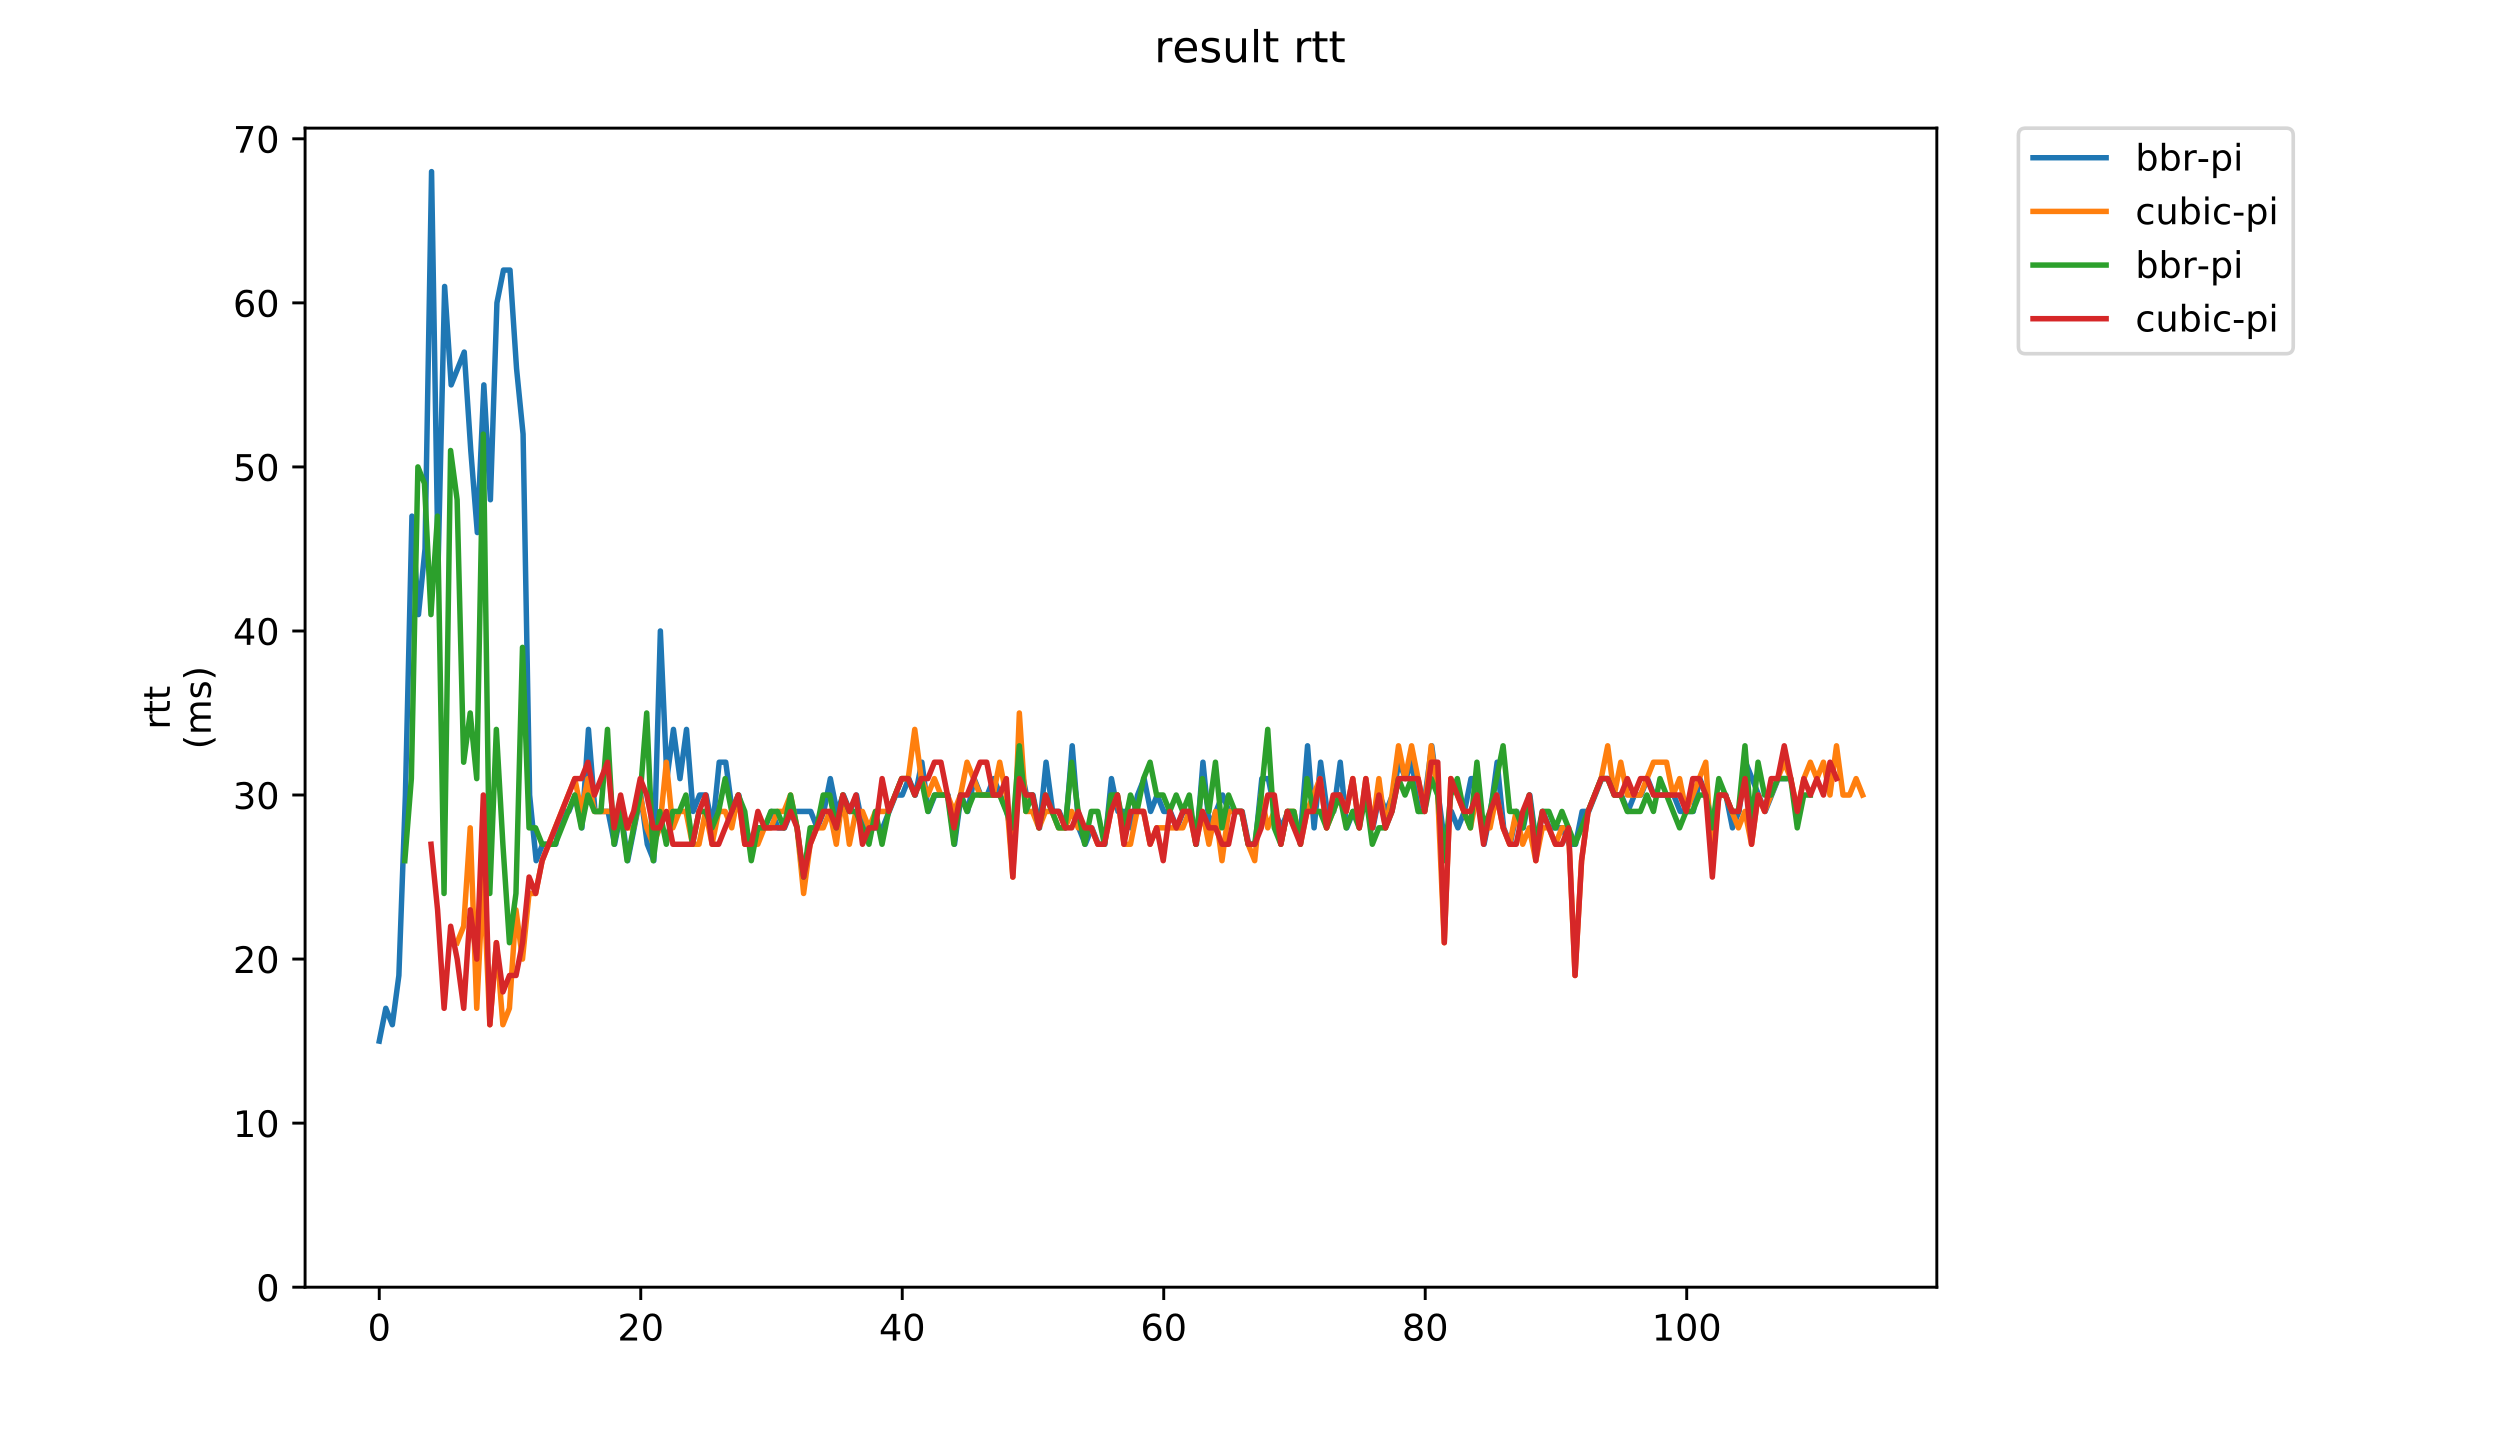 <?xml version="1.0" encoding="utf-8" standalone="no"?>
<!DOCTYPE svg PUBLIC "-//W3C//DTD SVG 1.1//EN"
  "http://www.w3.org/Graphics/SVG/1.1/DTD/svg11.dtd">
<!-- Created with matplotlib (https://matplotlib.org/) -->
<svg height="396pt" version="1.1" viewBox="0 0 684 396" width="684pt" xmlns="http://www.w3.org/2000/svg" xmlns:xlink="http://www.w3.org/1999/xlink">
 <defs>
  <style type="text/css">
*{stroke-linecap:butt;stroke-linejoin:round;}
  </style>
 </defs>
 <g id="figure_1">
  <g id="patch_1">
   <path d="M 0 396 
L 684 396 
L 684 0 
L 0 0 
z
" style="fill:#ffffff;"/>
  </g>
  <g id="axes_1">
   <g id="patch_2">
    <path d="M 83.472 352.174 
L 529.913 352.174 
L 529.913 35.062 
L 83.472 35.062 
z
" style="fill:#ffffff;"/>
   </g>
   <g id="matplotlib.axis_1">
    <g id="xtick_1">
     <g id="line2d_1">
      <defs>
       <path d="M 0 0 
L 0 3.5 
" id="mda1c6001be" style="stroke:#000000;stroke-width:0.8;"/>
      </defs>
      <g>
       <use style="stroke:#000000;stroke-width:0.8;" x="103.765" xlink:href="#mda1c6001be" y="352.174"/>
      </g>
     </g>
     <g id="text_1">
      <!-- 0 -->
      <defs>
       <path d="M 31.781 66.406 
Q 24.172 66.406 20.328 58.906 
Q 16.5 51.422 16.5 36.375 
Q 16.5 21.391 20.328 13.891 
Q 24.172 6.391 31.781 6.391 
Q 39.453 6.391 43.281 13.891 
Q 47.125 21.391 47.125 36.375 
Q 47.125 51.422 43.281 58.906 
Q 39.453 66.406 31.781 66.406 
z
M 31.781 74.219 
Q 44.047 74.219 50.516 64.516 
Q 56.984 54.828 56.984 36.375 
Q 56.984 17.969 50.516 8.266 
Q 44.047 -1.422 31.781 -1.422 
Q 19.531 -1.422 13.062 8.266 
Q 6.594 17.969 6.594 36.375 
Q 6.594 54.828 13.062 64.516 
Q 19.531 74.219 31.781 74.219 
z
" id="DejaVuSans-48"/>
      </defs>
      <g transform="translate(100.584 366.773)scale(0.1 -0.1)">
       <use xlink:href="#DejaVuSans-48"/>
      </g>
     </g>
    </g>
    <g id="xtick_2">
     <g id="line2d_2">
      <g>
       <use style="stroke:#000000;stroke-width:0.8;" x="175.309" xlink:href="#mda1c6001be" y="352.174"/>
      </g>
     </g>
     <g id="text_2">
      <!-- 20 -->
      <defs>
       <path d="M 19.188 8.297 
L 53.609 8.297 
L 53.609 0 
L 7.328 0 
L 7.328 8.297 
Q 12.938 14.109 22.625 23.891 
Q 32.328 33.688 34.812 36.531 
Q 39.547 41.844 41.422 45.531 
Q 43.312 49.219 43.312 52.781 
Q 43.312 58.594 39.234 62.25 
Q 35.156 65.922 28.609 65.922 
Q 23.969 65.922 18.812 64.312 
Q 13.672 62.703 7.812 59.422 
L 7.812 69.391 
Q 13.766 71.781 18.938 73 
Q 24.125 74.219 28.422 74.219 
Q 39.75 74.219 46.484 68.547 
Q 53.219 62.891 53.219 53.422 
Q 53.219 48.922 51.531 44.891 
Q 49.859 40.875 45.406 35.406 
Q 44.188 33.984 37.641 27.219 
Q 31.109 20.453 19.188 8.297 
z
" id="DejaVuSans-50"/>
      </defs>
      <g transform="translate(168.947 366.773)scale(0.1 -0.1)">
       <use xlink:href="#DejaVuSans-50"/>
       <use x="63.623" xlink:href="#DejaVuSans-48"/>
      </g>
     </g>
    </g>
    <g id="xtick_3">
     <g id="line2d_3">
      <g>
       <use style="stroke:#000000;stroke-width:0.8;" x="246.853" xlink:href="#mda1c6001be" y="352.174"/>
      </g>
     </g>
     <g id="text_3">
      <!-- 40 -->
      <defs>
       <path d="M 37.797 64.312 
L 12.891 25.391 
L 37.797 25.391 
z
M 35.203 72.906 
L 47.609 72.906 
L 47.609 25.391 
L 58.016 25.391 
L 58.016 17.188 
L 47.609 17.188 
L 47.609 0 
L 37.797 0 
L 37.797 17.188 
L 4.891 17.188 
L 4.891 26.703 
z
" id="DejaVuSans-52"/>
      </defs>
      <g transform="translate(240.491 366.773)scale(0.1 -0.1)">
       <use xlink:href="#DejaVuSans-52"/>
       <use x="63.623" xlink:href="#DejaVuSans-48"/>
      </g>
     </g>
    </g>
    <g id="xtick_4">
     <g id="line2d_4">
      <g>
       <use style="stroke:#000000;stroke-width:0.8;" x="318.397" xlink:href="#mda1c6001be" y="352.174"/>
      </g>
     </g>
     <g id="text_4">
      <!-- 60 -->
      <defs>
       <path d="M 33.016 40.375 
Q 26.375 40.375 22.484 35.828 
Q 18.609 31.297 18.609 23.391 
Q 18.609 15.531 22.484 10.953 
Q 26.375 6.391 33.016 6.391 
Q 39.656 6.391 43.531 10.953 
Q 47.406 15.531 47.406 23.391 
Q 47.406 31.297 43.531 35.828 
Q 39.656 40.375 33.016 40.375 
z
M 52.594 71.297 
L 52.594 62.312 
Q 48.875 64.062 45.094 64.984 
Q 41.312 65.922 37.594 65.922 
Q 27.828 65.922 22.672 59.328 
Q 17.531 52.734 16.797 39.406 
Q 19.672 43.656 24.016 45.922 
Q 28.375 48.188 33.594 48.188 
Q 44.578 48.188 50.953 41.516 
Q 57.328 34.859 57.328 23.391 
Q 57.328 12.156 50.688 5.359 
Q 44.047 -1.422 33.016 -1.422 
Q 20.359 -1.422 13.672 8.266 
Q 6.984 17.969 6.984 36.375 
Q 6.984 53.656 15.188 63.938 
Q 23.391 74.219 37.203 74.219 
Q 40.922 74.219 44.703 73.484 
Q 48.484 72.75 52.594 71.297 
z
" id="DejaVuSans-54"/>
      </defs>
      <g transform="translate(312.035 366.773)scale(0.1 -0.1)">
       <use xlink:href="#DejaVuSans-54"/>
       <use x="63.623" xlink:href="#DejaVuSans-48"/>
      </g>
     </g>
    </g>
    <g id="xtick_5">
     <g id="line2d_5">
      <g>
       <use style="stroke:#000000;stroke-width:0.8;" x="389.941" xlink:href="#mda1c6001be" y="352.174"/>
      </g>
     </g>
     <g id="text_5">
      <!-- 80 -->
      <defs>
       <path d="M 31.781 34.625 
Q 24.75 34.625 20.719 30.859 
Q 16.703 27.094 16.703 20.516 
Q 16.703 13.922 20.719 10.156 
Q 24.75 6.391 31.781 6.391 
Q 38.812 6.391 42.859 10.172 
Q 46.922 13.969 46.922 20.516 
Q 46.922 27.094 42.891 30.859 
Q 38.875 34.625 31.781 34.625 
z
M 21.922 38.812 
Q 15.578 40.375 12.031 44.719 
Q 8.5 49.078 8.5 55.328 
Q 8.5 64.062 14.719 69.141 
Q 20.953 74.219 31.781 74.219 
Q 42.672 74.219 48.875 69.141 
Q 55.078 64.062 55.078 55.328 
Q 55.078 49.078 51.531 44.719 
Q 48 40.375 41.703 38.812 
Q 48.828 37.156 52.797 32.312 
Q 56.781 27.484 56.781 20.516 
Q 56.781 9.906 50.312 4.234 
Q 43.844 -1.422 31.781 -1.422 
Q 19.734 -1.422 13.25 4.234 
Q 6.781 9.906 6.781 20.516 
Q 6.781 27.484 10.781 32.312 
Q 14.797 37.156 21.922 38.812 
z
M 18.312 54.391 
Q 18.312 48.734 21.844 45.562 
Q 25.391 42.391 31.781 42.391 
Q 38.141 42.391 41.719 45.562 
Q 45.312 48.734 45.312 54.391 
Q 45.312 60.062 41.719 63.234 
Q 38.141 66.406 31.781 66.406 
Q 25.391 66.406 21.844 63.234 
Q 18.312 60.062 18.312 54.391 
z
" id="DejaVuSans-56"/>
      </defs>
      <g transform="translate(383.579 366.773)scale(0.1 -0.1)">
       <use xlink:href="#DejaVuSans-56"/>
       <use x="63.623" xlink:href="#DejaVuSans-48"/>
      </g>
     </g>
    </g>
    <g id="xtick_6">
     <g id="line2d_6">
      <g>
       <use style="stroke:#000000;stroke-width:0.8;" x="461.485" xlink:href="#mda1c6001be" y="352.174"/>
      </g>
     </g>
     <g id="text_6">
      <!-- 100 -->
      <defs>
       <path d="M 12.406 8.297 
L 28.516 8.297 
L 28.516 63.922 
L 10.984 60.406 
L 10.984 69.391 
L 28.422 72.906 
L 38.281 72.906 
L 38.281 8.297 
L 54.391 8.297 
L 54.391 0 
L 12.406 0 
z
" id="DejaVuSans-49"/>
      </defs>
      <g transform="translate(451.942 366.773)scale(0.1 -0.1)">
       <use xlink:href="#DejaVuSans-49"/>
       <use x="63.623" xlink:href="#DejaVuSans-48"/>
       <use x="127.246" xlink:href="#DejaVuSans-48"/>
      </g>
     </g>
    </g>
   </g>
   <g id="matplotlib.axis_2">
    <g id="ytick_1">
     <g id="line2d_7">
      <defs>
       <path d="M 0 0 
L -3.5 0 
" id="m289aac55a0" style="stroke:#000000;stroke-width:0.8;"/>
      </defs>
      <g>
       <use style="stroke:#000000;stroke-width:0.8;" x="83.472" xlink:href="#m289aac55a0" y="352.174"/>
      </g>
     </g>
     <g id="text_7">
      <!-- 0 -->
      <g transform="translate(70.11 355.973)scale(0.1 -0.1)">
       <use xlink:href="#DejaVuSans-48"/>
      </g>
     </g>
    </g>
    <g id="ytick_2">
     <g id="line2d_8">
      <g>
       <use style="stroke:#000000;stroke-width:0.8;" x="83.472" xlink:href="#m289aac55a0" y="307.289"/>
      </g>
     </g>
     <g id="text_8">
      <!-- 10 -->
      <g transform="translate(63.747 311.089)scale(0.1 -0.1)">
       <use xlink:href="#DejaVuSans-49"/>
       <use x="63.623" xlink:href="#DejaVuSans-48"/>
      </g>
     </g>
    </g>
    <g id="ytick_3">
     <g id="line2d_9">
      <g>
       <use style="stroke:#000000;stroke-width:0.8;" x="83.472" xlink:href="#m289aac55a0" y="262.404"/>
      </g>
     </g>
     <g id="text_9">
      <!-- 20 -->
      <g transform="translate(63.747 266.204)scale(0.1 -0.1)">
       <use xlink:href="#DejaVuSans-50"/>
       <use x="63.623" xlink:href="#DejaVuSans-48"/>
      </g>
     </g>
    </g>
    <g id="ytick_4">
     <g id="line2d_10">
      <g>
       <use style="stroke:#000000;stroke-width:0.8;" x="83.472" xlink:href="#m289aac55a0" y="217.52"/>
      </g>
     </g>
     <g id="text_10">
      <!-- 30 -->
      <defs>
       <path d="M 40.578 39.312 
Q 47.656 37.797 51.625 33 
Q 55.609 28.219 55.609 21.188 
Q 55.609 10.406 48.188 4.484 
Q 40.766 -1.422 27.094 -1.422 
Q 22.516 -1.422 17.656 -0.516 
Q 12.797 0.391 7.625 2.203 
L 7.625 11.719 
Q 11.719 9.328 16.594 8.109 
Q 21.484 6.891 26.812 6.891 
Q 36.078 6.891 40.938 10.547 
Q 45.797 14.203 45.797 21.188 
Q 45.797 27.641 41.281 31.266 
Q 36.766 34.906 28.719 34.906 
L 20.219 34.906 
L 20.219 43.016 
L 29.109 43.016 
Q 36.375 43.016 40.234 45.922 
Q 44.094 48.828 44.094 54.297 
Q 44.094 59.906 40.109 62.906 
Q 36.141 65.922 28.719 65.922 
Q 24.656 65.922 20.016 65.031 
Q 15.375 64.156 9.812 62.312 
L 9.812 71.094 
Q 15.438 72.656 20.344 73.438 
Q 25.25 74.219 29.594 74.219 
Q 40.828 74.219 47.359 69.109 
Q 53.906 64.016 53.906 55.328 
Q 53.906 49.266 50.438 45.094 
Q 46.969 40.922 40.578 39.312 
z
" id="DejaVuSans-51"/>
      </defs>
      <g transform="translate(63.747 221.319)scale(0.1 -0.1)">
       <use xlink:href="#DejaVuSans-51"/>
       <use x="63.623" xlink:href="#DejaVuSans-48"/>
      </g>
     </g>
    </g>
    <g id="ytick_5">
     <g id="line2d_11">
      <g>
       <use style="stroke:#000000;stroke-width:0.8;" x="83.472" xlink:href="#m289aac55a0" y="172.635"/>
      </g>
     </g>
     <g id="text_11">
      <!-- 40 -->
      <g transform="translate(63.747 176.434)scale(0.1 -0.1)">
       <use xlink:href="#DejaVuSans-52"/>
       <use x="63.623" xlink:href="#DejaVuSans-48"/>
      </g>
     </g>
    </g>
    <g id="ytick_6">
     <g id="line2d_12">
      <g>
       <use style="stroke:#000000;stroke-width:0.8;" x="83.472" xlink:href="#m289aac55a0" y="127.75"/>
      </g>
     </g>
     <g id="text_12">
      <!-- 50 -->
      <defs>
       <path d="M 10.797 72.906 
L 49.516 72.906 
L 49.516 64.594 
L 19.828 64.594 
L 19.828 46.734 
Q 21.969 47.469 24.109 47.828 
Q 26.266 48.188 28.422 48.188 
Q 40.625 48.188 47.75 41.5 
Q 54.891 34.812 54.891 23.391 
Q 54.891 11.625 47.562 5.094 
Q 40.234 -1.422 26.906 -1.422 
Q 22.312 -1.422 17.547 -0.641 
Q 12.797 0.141 7.719 1.703 
L 7.719 11.625 
Q 12.109 9.234 16.797 8.062 
Q 21.484 6.891 26.703 6.891 
Q 35.156 6.891 40.078 11.328 
Q 45.016 15.766 45.016 23.391 
Q 45.016 31 40.078 35.438 
Q 35.156 39.891 26.703 39.891 
Q 22.75 39.891 18.812 39.016 
Q 14.891 38.141 10.797 36.281 
z
" id="DejaVuSans-53"/>
      </defs>
      <g transform="translate(63.747 131.549)scale(0.1 -0.1)">
       <use xlink:href="#DejaVuSans-53"/>
       <use x="63.623" xlink:href="#DejaVuSans-48"/>
      </g>
     </g>
    </g>
    <g id="ytick_7">
     <g id="line2d_13">
      <g>
       <use style="stroke:#000000;stroke-width:0.8;" x="83.472" xlink:href="#m289aac55a0" y="82.865"/>
      </g>
     </g>
     <g id="text_13">
      <!-- 60 -->
      <g transform="translate(63.747 86.664)scale(0.1 -0.1)">
       <use xlink:href="#DejaVuSans-54"/>
       <use x="63.623" xlink:href="#DejaVuSans-48"/>
      </g>
     </g>
    </g>
    <g id="ytick_8">
     <g id="line2d_14">
      <g>
       <use style="stroke:#000000;stroke-width:0.8;" x="83.472" xlink:href="#m289aac55a0" y="37.98"/>
      </g>
     </g>
     <g id="text_14">
      <!-- 70 -->
      <defs>
       <path d="M 8.203 72.906 
L 55.078 72.906 
L 55.078 68.703 
L 28.609 0 
L 18.312 0 
L 43.219 64.594 
L 8.203 64.594 
z
" id="DejaVuSans-55"/>
      </defs>
      <g transform="translate(63.747 41.779)scale(0.1 -0.1)">
       <use xlink:href="#DejaVuSans-55"/>
       <use x="63.623" xlink:href="#DejaVuSans-48"/>
      </g>
     </g>
    </g>
    <g id="text_15">
     <!-- rtt -->
     <defs>
      <path d="M 41.109 46.297 
Q 39.594 47.172 37.812 47.578 
Q 36.031 48 33.891 48 
Q 26.266 48 22.188 43.047 
Q 18.109 38.094 18.109 28.812 
L 18.109 0 
L 9.078 0 
L 9.078 54.688 
L 18.109 54.688 
L 18.109 46.188 
Q 20.953 51.172 25.484 53.578 
Q 30.031 56 36.531 56 
Q 37.453 56 38.578 55.875 
Q 39.703 55.766 41.062 55.516 
z
" id="DejaVuSans-114"/>
      <path d="M 18.312 70.219 
L 18.312 54.688 
L 36.812 54.688 
L 36.812 47.703 
L 18.312 47.703 
L 18.312 18.016 
Q 18.312 11.328 20.141 9.422 
Q 21.969 7.516 27.594 7.516 
L 36.812 7.516 
L 36.812 0 
L 27.594 0 
Q 17.188 0 13.234 3.875 
Q 9.281 7.766 9.281 18.016 
L 9.281 47.703 
L 2.688 47.703 
L 2.688 54.688 
L 9.281 54.688 
L 9.281 70.219 
z
" id="DejaVuSans-116"/>
     </defs>
     <g transform="translate(46.47 199.594)rotate(-90)scale(0.1 -0.1)">
      <use xlink:href="#DejaVuSans-114"/>
      <use x="41.113" xlink:href="#DejaVuSans-116"/>
      <use x="80.322" xlink:href="#DejaVuSans-116"/>
     </g>
     <!-- (ms) -->
     <defs>
      <path d="M 31 75.875 
Q 24.469 64.656 21.281 53.656 
Q 18.109 42.672 18.109 31.391 
Q 18.109 20.125 21.312 9.062 
Q 24.516 -2 31 -13.188 
L 23.188 -13.188 
Q 15.875 -1.703 12.234 9.375 
Q 8.594 20.453 8.594 31.391 
Q 8.594 42.281 12.203 53.312 
Q 15.828 64.359 23.188 75.875 
z
" id="DejaVuSans-40"/>
      <path d="M 52 44.188 
Q 55.375 50.25 60.062 53.125 
Q 64.75 56 71.094 56 
Q 79.641 56 84.281 50.016 
Q 88.922 44.047 88.922 33.016 
L 88.922 0 
L 79.891 0 
L 79.891 32.719 
Q 79.891 40.578 77.094 44.375 
Q 74.312 48.188 68.609 48.188 
Q 61.625 48.188 57.562 43.547 
Q 53.516 38.922 53.516 30.906 
L 53.516 0 
L 44.484 0 
L 44.484 32.719 
Q 44.484 40.625 41.703 44.406 
Q 38.922 48.188 33.109 48.188 
Q 26.219 48.188 22.156 43.531 
Q 18.109 38.875 18.109 30.906 
L 18.109 0 
L 9.078 0 
L 9.078 54.688 
L 18.109 54.688 
L 18.109 46.188 
Q 21.188 51.219 25.484 53.609 
Q 29.781 56 35.688 56 
Q 41.656 56 45.828 52.969 
Q 50 49.953 52 44.188 
z
" id="DejaVuSans-109"/>
      <path d="M 44.281 53.078 
L 44.281 44.578 
Q 40.484 46.531 36.375 47.5 
Q 32.281 48.484 27.875 48.484 
Q 21.188 48.484 17.844 46.438 
Q 14.5 44.391 14.5 40.281 
Q 14.5 37.156 16.891 35.375 
Q 19.281 33.594 26.516 31.984 
L 29.594 31.297 
Q 39.156 29.25 43.188 25.516 
Q 47.219 21.781 47.219 15.094 
Q 47.219 7.469 41.188 3.016 
Q 35.156 -1.422 24.609 -1.422 
Q 20.219 -1.422 15.453 -0.562 
Q 10.688 0.297 5.422 2 
L 5.422 11.281 
Q 10.406 8.688 15.234 7.391 
Q 20.062 6.109 24.812 6.109 
Q 31.156 6.109 34.562 8.281 
Q 37.984 10.453 37.984 14.406 
Q 37.984 18.062 35.516 20.016 
Q 33.062 21.969 24.703 23.781 
L 21.578 24.516 
Q 13.234 26.266 9.516 29.906 
Q 5.812 33.547 5.812 39.891 
Q 5.812 47.609 11.281 51.797 
Q 16.75 56 26.812 56 
Q 31.781 56 36.172 55.266 
Q 40.578 54.547 44.281 53.078 
z
" id="DejaVuSans-115"/>
      <path d="M 8.016 75.875 
L 15.828 75.875 
Q 23.141 64.359 26.781 53.312 
Q 30.422 42.281 30.422 31.391 
Q 30.422 20.453 26.781 9.375 
Q 23.141 -1.703 15.828 -13.188 
L 8.016 -13.188 
Q 14.5 -2 17.703 9.062 
Q 20.906 20.125 20.906 31.391 
Q 20.906 42.672 17.703 53.656 
Q 14.5 64.656 8.016 75.875 
z
" id="DejaVuSans-41"/>
     </defs>
     <g transform="translate(57.668 204.995)rotate(-90)scale(0.1 -0.1)">
      <use xlink:href="#DejaVuSans-40"/>
      <use x="39.014" xlink:href="#DejaVuSans-109"/>
      <use x="136.426" xlink:href="#DejaVuSans-115"/>
      <use x="188.525" xlink:href="#DejaVuSans-41"/>
     </g>
    </g>
   </g>
   <g id="line2d_15">
    <path clip-path="url(#pd35555604b)" d="M 103.765 284.847 
L 105.554 275.87 
L 107.342 280.358 
L 109.131 266.893 
L 110.92 217.52 
L 112.708 141.215 
L 114.497 168.146 
L 116.285 150.192 
L 118.074 46.957 
L 119.863 154.681 
L 121.651 78.376 
L 123.44 105.307 
L 127.017 96.33 
L 128.806 123.261 
L 130.594 145.704 
L 132.383 105.307 
L 134.171 136.727 
L 135.96 82.865 
L 137.749 73.888 
L 139.537 73.888 
L 141.326 100.819 
L 143.114 118.773 
L 144.903 217.52 
L 146.692 235.473 
L 148.48 230.985 
L 152.057 230.985 
L 153.846 222.008 
L 155.635 222.008 
L 157.423 217.52 
L 159.212 226.497 
L 161 199.566 
L 162.789 222.008 
L 166.366 222.008 
L 168.155 230.985 
L 169.943 222.008 
L 171.732 235.473 
L 175.309 217.52 
L 177.098 230.985 
L 178.886 235.473 
L 180.675 172.635 
L 182.464 213.031 
L 184.252 199.566 
L 186.041 213.031 
L 187.829 199.566 
L 189.618 222.008 
L 191.407 217.52 
L 193.195 217.52 
L 194.984 226.497 
L 196.772 208.543 
L 198.561 208.543 
L 200.35 222.008 
L 202.138 217.52 
L 203.927 226.497 
L 205.715 230.985 
L 207.504 226.497 
L 209.293 226.497 
L 211.081 222.008 
L 212.87 226.497 
L 214.658 226.497 
L 216.447 222.008 
L 221.813 222.008 
L 223.601 226.497 
L 225.39 222.008 
L 227.179 213.031 
L 228.967 222.008 
L 230.756 217.52 
L 232.544 222.008 
L 234.333 217.52 
L 236.122 226.497 
L 241.487 226.497 
L 245.065 217.52 
L 246.853 217.52 
L 248.642 213.031 
L 250.43 217.52 
L 252.219 208.543 
L 254.008 222.008 
L 255.796 217.52 
L 259.373 217.52 
L 261.162 230.985 
L 262.951 217.52 
L 264.739 222.008 
L 266.528 213.031 
L 268.316 217.52 
L 270.105 217.52 
L 271.894 213.031 
L 275.471 222.008 
L 277.259 230.985 
L 279.048 208.543 
L 280.837 217.52 
L 282.625 217.52 
L 284.414 226.497 
L 286.202 208.543 
L 287.991 222.008 
L 289.78 222.008 
L 291.568 226.497 
L 293.357 204.054 
L 295.145 226.497 
L 296.934 230.985 
L 298.723 226.497 
L 300.511 230.985 
L 302.3 230.985 
L 304.088 213.031 
L 305.877 222.008 
L 307.666 222.008 
L 309.454 226.497 
L 311.243 217.52 
L 313.031 213.031 
L 314.82 222.008 
L 316.609 217.52 
L 318.397 222.008 
L 320.186 222.008 
L 321.974 226.497 
L 323.763 222.008 
L 325.552 222.008 
L 327.34 230.985 
L 329.129 208.543 
L 330.917 226.497 
L 334.495 217.52 
L 336.283 222.008 
L 339.86 222.008 
L 341.649 230.985 
L 343.438 230.985 
L 345.226 213.031 
L 347.015 213.031 
L 348.803 222.008 
L 350.592 226.497 
L 352.381 222.008 
L 354.169 226.497 
L 355.958 226.497 
L 357.746 204.054 
L 359.535 226.497 
L 361.324 208.543 
L 363.112 222.008 
L 364.901 222.008 
L 366.69 208.543 
L 368.478 226.497 
L 370.267 222.008 
L 372.055 222.008 
L 373.844 217.52 
L 375.633 226.497 
L 377.421 217.52 
L 379.21 222.008 
L 380.998 217.52 
L 382.787 208.543 
L 384.576 213.031 
L 386.364 208.543 
L 388.153 222.008 
L 389.941 217.52 
L 391.73 204.054 
L 395.307 230.985 
L 397.096 222.008 
L 398.884 226.497 
L 400.673 222.008 
L 402.462 213.031 
L 404.25 213.031 
L 406.039 230.985 
L 407.827 222.008 
L 409.616 208.543 
L 411.405 226.497 
L 413.193 230.985 
L 414.982 222.008 
L 416.77 226.497 
L 418.559 217.52 
L 420.348 230.985 
L 422.136 222.008 
L 423.925 226.497 
L 427.502 226.497 
L 429.291 230.985 
L 431.079 230.985 
L 432.868 222.008 
L 434.656 222.008 
L 438.234 213.031 
L 440.022 213.031 
L 441.811 217.52 
L 443.599 217.52 
L 445.388 222.008 
L 447.177 217.52 
L 448.965 217.52 
L 450.754 213.031 
L 452.542 217.52 
L 457.908 217.52 
L 459.697 222.008 
L 463.274 222.008 
L 465.063 213.031 
L 466.851 217.52 
L 468.64 226.497 
L 470.428 217.52 
L 472.217 217.52 
L 474.006 226.497 
L 475.794 222.008 
L 477.583 208.543 
L 482.949 222.008 
L 486.526 213.031 
L 488.314 213.031 
L 488.314 213.031 
" style="fill:none;stroke:#1f77b4;stroke-linecap:square;stroke-width:1.5;"/>
   </g>
   <g id="line2d_16">
    <path clip-path="url(#pd35555604b)" d="M 125.071 257.916 
L 126.86 253.427 
L 128.648 226.497 
L 130.437 275.87 
L 132.225 239.962 
L 134.014 280.358 
L 135.803 257.916 
L 137.591 280.358 
L 139.38 275.87 
L 141.168 248.939 
L 142.957 262.404 
L 144.746 244.45 
L 146.534 244.45 
L 148.323 235.473 
L 157.266 213.031 
L 159.054 222.008 
L 160.843 213.031 
L 162.632 222.008 
L 169.786 222.008 
L 171.575 226.497 
L 173.363 226.497 
L 175.152 217.52 
L 176.94 226.497 
L 178.729 230.985 
L 180.518 226.497 
L 182.306 208.543 
L 184.095 226.497 
L 185.883 222.008 
L 187.672 222.008 
L 189.461 230.985 
L 191.249 230.985 
L 193.038 222.008 
L 194.826 230.985 
L 196.615 222.008 
L 198.404 222.008 
L 200.192 226.497 
L 201.981 217.52 
L 203.769 230.985 
L 207.347 230.985 
L 209.135 226.497 
L 210.924 226.497 
L 212.712 222.008 
L 214.501 222.008 
L 216.29 217.52 
L 218.078 226.497 
L 219.867 244.45 
L 221.655 230.985 
L 223.444 226.497 
L 225.233 226.497 
L 227.021 222.008 
L 228.81 230.985 
L 230.598 217.52 
L 232.387 230.985 
L 234.176 222.008 
L 235.964 222.008 
L 237.753 226.497 
L 239.541 222.008 
L 243.119 222.008 
L 246.696 213.031 
L 248.484 213.031 
L 250.273 199.566 
L 252.062 213.031 
L 253.85 217.52 
L 255.639 213.031 
L 257.427 217.52 
L 259.216 217.52 
L 261.005 222.008 
L 262.793 217.52 
L 264.582 208.543 
L 268.159 217.52 
L 271.736 217.52 
L 273.525 208.543 
L 275.313 217.52 
L 277.102 239.962 
L 278.891 195.077 
L 280.679 222.008 
L 282.468 222.008 
L 284.256 226.497 
L 286.045 222.008 
L 287.834 222.008 
L 289.622 226.497 
L 291.411 226.497 
L 293.199 222.008 
L 294.988 226.497 
L 298.565 226.497 
L 300.354 230.985 
L 302.142 230.985 
L 303.931 222.008 
L 305.72 217.52 
L 307.508 230.985 
L 309.297 230.985 
L 311.085 222.008 
L 312.874 222.008 
L 314.663 230.985 
L 316.451 226.497 
L 323.606 226.497 
L 325.394 222.008 
L 327.183 230.985 
L 328.971 222.008 
L 330.76 230.985 
L 332.549 222.008 
L 334.337 235.473 
L 336.126 222.008 
L 339.703 222.008 
L 341.492 230.985 
L 343.28 235.473 
L 345.069 217.52 
L 346.857 226.497 
L 348.646 222.008 
L 350.435 230.985 
L 352.223 222.008 
L 354.012 222.008 
L 355.8 230.985 
L 357.589 222.008 
L 361.166 213.031 
L 362.955 226.497 
L 366.532 217.52 
L 368.321 222.008 
L 370.109 213.031 
L 371.898 226.497 
L 373.687 213.031 
L 375.475 226.497 
L 377.264 213.031 
L 379.052 226.497 
L 380.841 217.52 
L 382.63 204.054 
L 384.418 213.031 
L 386.207 204.054 
L 389.784 222.008 
L 391.573 204.054 
L 393.361 217.52 
L 395.15 257.916 
L 396.938 213.031 
L 402.304 226.497 
L 404.093 217.52 
L 405.881 226.497 
L 407.67 226.497 
L 409.459 217.52 
L 411.247 226.497 
L 413.036 230.985 
L 414.824 222.008 
L 416.613 230.985 
L 418.402 226.497 
L 420.19 235.473 
L 421.979 226.497 
L 423.767 226.497 
L 425.556 230.985 
L 427.345 226.497 
L 429.133 226.497 
L 430.922 266.893 
L 432.71 235.473 
L 434.499 222.008 
L 438.076 213.031 
L 439.865 204.054 
L 441.653 217.52 
L 443.442 208.543 
L 445.231 217.52 
L 448.808 217.52 
L 452.385 208.543 
L 455.962 208.543 
L 457.751 217.52 
L 459.539 213.031 
L 461.328 222.008 
L 466.694 208.543 
L 468.482 235.473 
L 470.271 217.52 
L 472.06 217.52 
L 475.637 226.497 
L 477.425 222.008 
L 479.214 230.985 
L 481.003 217.52 
L 482.791 222.008 
L 488.157 208.543 
L 489.946 213.031 
L 491.734 222.008 
L 493.523 213.031 
L 495.311 208.543 
L 497.1 213.031 
L 498.889 208.543 
L 500.677 217.52 
L 502.466 204.054 
L 504.254 217.52 
L 506.043 217.52 
L 507.832 213.031 
L 509.62 217.52 
L 509.62 217.52 
" style="fill:none;stroke:#ff7f0e;stroke-linecap:square;stroke-width:1.5;"/>
   </g>
   <g id="line2d_17">
    <path clip-path="url(#pd35555604b)" d="M 110.759 235.473 
L 112.547 213.031 
L 114.336 127.75 
L 116.124 132.238 
L 117.913 168.146 
L 119.702 141.215 
L 121.49 244.45 
L 123.279 123.261 
L 125.067 136.727 
L 126.856 208.543 
L 128.645 195.077 
L 130.433 213.031 
L 132.222 118.773 
L 134.01 244.45 
L 135.799 199.566 
L 137.588 230.985 
L 139.376 257.916 
L 141.165 244.45 
L 142.953 177.123 
L 144.742 226.497 
L 146.531 226.497 
L 148.319 230.985 
L 151.896 230.985 
L 157.262 217.52 
L 159.051 226.497 
L 160.839 217.52 
L 162.628 222.008 
L 164.417 222.008 
L 166.205 199.566 
L 167.994 230.985 
L 169.782 222.008 
L 171.571 235.473 
L 175.148 217.52 
L 176.937 195.077 
L 178.725 235.473 
L 180.514 222.008 
L 182.303 230.985 
L 184.091 222.008 
L 185.88 222.008 
L 187.668 217.52 
L 189.457 230.985 
L 191.246 222.008 
L 193.034 222.008 
L 194.823 226.497 
L 196.611 222.008 
L 198.4 213.031 
L 200.189 222.008 
L 201.977 217.52 
L 203.766 222.008 
L 205.554 235.473 
L 207.343 226.497 
L 209.132 226.497 
L 210.92 222.008 
L 212.709 222.008 
L 214.497 226.497 
L 216.286 217.52 
L 218.075 226.497 
L 219.863 239.962 
L 221.652 226.497 
L 223.44 226.497 
L 225.229 217.52 
L 227.018 217.52 
L 228.806 226.497 
L 230.595 217.52 
L 232.383 222.008 
L 234.172 222.008 
L 237.749 230.985 
L 239.538 222.008 
L 241.326 230.985 
L 243.115 222.008 
L 246.692 213.031 
L 248.481 213.031 
L 250.269 217.52 
L 252.058 213.031 
L 253.847 222.008 
L 255.635 217.52 
L 259.212 217.52 
L 261.001 230.985 
L 262.79 217.52 
L 264.578 222.008 
L 266.367 217.52 
L 273.521 217.52 
L 277.098 226.497 
L 278.887 204.054 
L 280.676 222.008 
L 282.464 217.52 
L 284.253 226.497 
L 286.041 217.52 
L 289.619 226.497 
L 291.407 226.497 
L 293.196 208.543 
L 294.984 222.008 
L 296.773 230.985 
L 298.562 222.008 
L 300.35 222.008 
L 302.139 230.985 
L 303.927 217.52 
L 305.716 217.52 
L 307.505 226.497 
L 309.293 217.52 
L 311.082 222.008 
L 312.87 213.031 
L 314.659 208.543 
L 316.448 217.52 
L 318.236 217.52 
L 320.025 222.008 
L 321.813 217.52 
L 323.602 222.008 
L 325.391 217.52 
L 327.179 230.985 
L 328.968 213.031 
L 330.756 222.008 
L 332.545 208.543 
L 334.334 226.497 
L 336.122 217.52 
L 337.911 222.008 
L 339.7 222.008 
L 341.488 230.985 
L 343.277 230.985 
L 345.065 217.52 
L 346.854 199.566 
L 348.643 226.497 
L 350.431 230.985 
L 352.22 222.008 
L 354.008 222.008 
L 355.797 230.985 
L 357.586 213.031 
L 359.374 222.008 
L 361.163 222.008 
L 362.951 226.497 
L 366.529 217.52 
L 368.317 226.497 
L 370.106 222.008 
L 371.894 226.497 
L 373.683 217.52 
L 375.472 230.985 
L 377.26 226.497 
L 379.049 226.497 
L 380.837 222.008 
L 382.626 213.031 
L 384.415 217.52 
L 386.203 213.031 
L 387.992 222.008 
L 389.78 222.008 
L 391.569 213.031 
L 393.358 217.52 
L 395.146 235.473 
L 396.935 217.52 
L 398.723 213.031 
L 400.512 222.008 
L 402.301 226.497 
L 404.089 208.543 
L 405.878 226.497 
L 407.666 222.008 
L 411.244 204.054 
L 413.032 222.008 
L 414.821 222.008 
L 416.609 226.497 
L 418.398 217.52 
L 420.187 230.985 
L 421.975 222.008 
L 423.764 222.008 
L 425.552 226.497 
L 427.341 222.008 
L 430.918 230.985 
L 438.073 213.031 
L 439.861 213.031 
L 441.65 217.52 
L 443.438 217.52 
L 445.227 222.008 
L 448.804 222.008 
L 450.593 217.52 
L 452.381 222.008 
L 454.17 213.031 
L 459.536 226.497 
L 461.324 222.008 
L 463.113 222.008 
L 464.902 217.52 
L 466.69 217.52 
L 468.479 226.497 
L 470.267 213.031 
L 473.845 222.008 
L 475.633 222.008 
L 477.422 204.054 
L 479.21 226.497 
L 480.999 208.543 
L 482.788 217.52 
L 484.576 217.52 
L 486.365 213.031 
L 489.942 213.031 
L 491.731 226.497 
L 493.519 217.52 
L 495.308 217.52 
L 495.308 217.52 
" style="fill:none;stroke:#2ca02c;stroke-linecap:square;stroke-width:1.5;"/>
   </g>
   <g id="line2d_18">
    <path clip-path="url(#pd35555604b)" d="M 117.931 230.985 
L 119.719 248.939 
L 121.508 275.87 
L 123.297 253.427 
L 125.085 262.404 
L 126.874 275.87 
L 128.662 248.939 
L 130.451 262.404 
L 132.24 217.52 
L 134.028 280.358 
L 135.817 257.916 
L 137.605 271.381 
L 139.394 266.893 
L 141.183 266.893 
L 142.971 257.916 
L 144.76 239.962 
L 146.548 244.45 
L 148.337 235.473 
L 157.28 213.031 
L 159.069 213.031 
L 160.857 208.543 
L 162.646 217.52 
L 166.223 208.543 
L 168.012 226.497 
L 169.8 217.52 
L 171.589 226.497 
L 173.377 222.008 
L 175.166 213.031 
L 176.955 217.52 
L 178.743 226.497 
L 180.532 226.497 
L 182.32 222.008 
L 184.109 230.985 
L 189.475 230.985 
L 191.263 222.008 
L 193.052 217.52 
L 194.841 230.985 
L 196.629 230.985 
L 201.995 217.52 
L 203.784 230.985 
L 205.572 230.985 
L 207.361 222.008 
L 209.149 226.497 
L 214.515 226.497 
L 216.304 222.008 
L 218.092 226.497 
L 219.881 239.962 
L 221.67 230.985 
L 225.247 222.008 
L 227.036 222.008 
L 228.824 226.497 
L 230.613 217.52 
L 232.401 222.008 
L 234.19 217.52 
L 235.979 230.985 
L 237.767 226.497 
L 239.556 226.497 
L 241.344 213.031 
L 243.133 222.008 
L 246.71 213.031 
L 248.499 213.031 
L 250.287 217.52 
L 252.076 213.031 
L 253.865 213.031 
L 255.653 208.543 
L 257.442 208.543 
L 261.019 226.497 
L 262.808 217.52 
L 264.596 217.52 
L 268.173 208.543 
L 269.962 208.543 
L 271.751 217.52 
L 273.539 217.52 
L 275.328 213.031 
L 277.116 239.962 
L 278.905 213.031 
L 280.694 217.52 
L 282.482 217.52 
L 284.271 226.497 
L 286.059 217.52 
L 287.848 222.008 
L 289.637 222.008 
L 291.425 226.497 
L 293.214 226.497 
L 295.002 222.008 
L 296.791 226.497 
L 298.58 226.497 
L 300.368 230.985 
L 302.157 230.985 
L 303.945 222.008 
L 305.734 217.52 
L 307.523 230.985 
L 309.311 222.008 
L 312.888 222.008 
L 314.677 230.985 
L 316.466 226.497 
L 318.254 235.473 
L 320.043 222.008 
L 321.831 226.497 
L 323.62 222.008 
L 325.409 222.008 
L 327.197 230.985 
L 328.986 222.008 
L 330.774 226.497 
L 332.563 226.497 
L 334.352 230.985 
L 336.14 230.985 
L 337.929 222.008 
L 339.717 222.008 
L 341.506 230.985 
L 343.295 230.985 
L 345.083 226.497 
L 346.872 217.52 
L 348.66 217.52 
L 350.449 230.985 
L 352.238 222.008 
L 355.815 230.985 
L 357.603 222.008 
L 359.392 222.008 
L 361.181 213.031 
L 362.969 226.497 
L 364.758 217.52 
L 366.546 217.52 
L 368.335 222.008 
L 370.124 213.031 
L 371.912 226.497 
L 373.701 213.031 
L 375.489 226.497 
L 377.278 217.52 
L 379.067 226.497 
L 380.855 222.008 
L 382.644 213.031 
L 388.01 213.031 
L 389.798 222.008 
L 391.587 208.543 
L 393.375 208.543 
L 395.164 257.916 
L 396.953 213.031 
L 400.53 222.008 
L 402.318 222.008 
L 404.107 217.52 
L 405.896 230.985 
L 407.684 222.008 
L 409.473 217.52 
L 411.261 226.497 
L 413.05 230.985 
L 414.839 230.985 
L 416.627 222.008 
L 418.416 217.52 
L 420.204 235.473 
L 421.993 222.008 
L 425.57 230.985 
L 427.359 230.985 
L 429.147 226.497 
L 430.936 266.893 
L 432.725 235.473 
L 434.513 222.008 
L 438.09 213.031 
L 439.879 213.031 
L 441.668 217.52 
L 443.456 217.52 
L 445.245 213.031 
L 447.033 217.52 
L 448.822 213.031 
L 450.611 213.031 
L 452.399 217.52 
L 459.554 217.52 
L 461.342 222.008 
L 463.131 213.031 
L 464.919 213.031 
L 466.708 217.52 
L 468.497 239.962 
L 470.285 217.52 
L 472.074 217.52 
L 473.862 222.008 
L 475.651 222.008 
L 477.44 213.031 
L 479.228 230.985 
L 481.017 217.52 
L 482.806 222.008 
L 484.594 213.031 
L 486.383 213.031 
L 488.171 204.054 
L 491.749 222.008 
L 493.537 213.031 
L 495.326 217.52 
L 497.114 213.031 
L 498.903 217.52 
L 500.692 208.543 
L 502.48 213.031 
L 502.48 213.031 
" style="fill:none;stroke:#d62728;stroke-linecap:square;stroke-width:1.5;"/>
   </g>
   <g id="patch_3">
    <path d="M 83.472 352.174 
L 83.472 35.062 
" style="fill:none;stroke:#000000;stroke-linecap:square;stroke-linejoin:miter;stroke-width:0.8;"/>
   </g>
   <g id="patch_4">
    <path d="M 529.913 352.174 
L 529.913 35.062 
" style="fill:none;stroke:#000000;stroke-linecap:square;stroke-linejoin:miter;stroke-width:0.8;"/>
   </g>
   <g id="patch_5">
    <path d="M 83.472 352.174 
L 529.913 352.174 
" style="fill:none;stroke:#000000;stroke-linecap:square;stroke-linejoin:miter;stroke-width:0.8;"/>
   </g>
   <g id="patch_6">
    <path d="M 83.472 35.062 
L 529.913 35.062 
" style="fill:none;stroke:#000000;stroke-linecap:square;stroke-linejoin:miter;stroke-width:0.8;"/>
   </g>
   <g id="legend_1">
    <g id="patch_7">
     <path d="M 554.235 96.775 
L 625.43 96.775 
Q 627.43 96.775 627.43 94.775 
L 627.43 37.062 
Q 627.43 35.062 625.43 35.062 
L 554.235 35.062 
Q 552.235 35.062 552.235 37.062 
L 552.235 94.775 
Q 552.235 96.775 554.235 96.775 
z
" style="fill:#ffffff;opacity:0.8;stroke:#cccccc;stroke-linejoin:miter;"/>
    </g>
    <g id="line2d_19">
     <path d="M 556.235 43.161 
L 576.235 43.161 
" style="fill:none;stroke:#1f77b4;stroke-linecap:square;stroke-width:1.5;"/>
    </g>
    <g id="line2d_20"/>
    <g id="text_16">
     <!-- bbr-pi -->
     <defs>
      <path d="M 48.688 27.297 
Q 48.688 37.203 44.609 42.844 
Q 40.531 48.484 33.406 48.484 
Q 26.266 48.484 22.188 42.844 
Q 18.109 37.203 18.109 27.297 
Q 18.109 17.391 22.188 11.75 
Q 26.266 6.109 33.406 6.109 
Q 40.531 6.109 44.609 11.75 
Q 48.688 17.391 48.688 27.297 
z
M 18.109 46.391 
Q 20.953 51.266 25.266 53.625 
Q 29.594 56 35.594 56 
Q 45.562 56 51.781 48.094 
Q 58.016 40.188 58.016 27.297 
Q 58.016 14.406 51.781 6.484 
Q 45.562 -1.422 35.594 -1.422 
Q 29.594 -1.422 25.266 0.953 
Q 20.953 3.328 18.109 8.203 
L 18.109 0 
L 9.078 0 
L 9.078 75.984 
L 18.109 75.984 
z
" id="DejaVuSans-98"/>
      <path d="M 4.891 31.391 
L 31.203 31.391 
L 31.203 23.391 
L 4.891 23.391 
z
" id="DejaVuSans-45"/>
      <path d="M 18.109 8.203 
L 18.109 -20.797 
L 9.078 -20.797 
L 9.078 54.688 
L 18.109 54.688 
L 18.109 46.391 
Q 20.953 51.266 25.266 53.625 
Q 29.594 56 35.594 56 
Q 45.562 56 51.781 48.094 
Q 58.016 40.188 58.016 27.297 
Q 58.016 14.406 51.781 6.484 
Q 45.562 -1.422 35.594 -1.422 
Q 29.594 -1.422 25.266 0.953 
Q 20.953 3.328 18.109 8.203 
z
M 48.688 27.297 
Q 48.688 37.203 44.609 42.844 
Q 40.531 48.484 33.406 48.484 
Q 26.266 48.484 22.188 42.844 
Q 18.109 37.203 18.109 27.297 
Q 18.109 17.391 22.188 11.75 
Q 26.266 6.109 33.406 6.109 
Q 40.531 6.109 44.609 11.75 
Q 48.688 17.391 48.688 27.297 
z
" id="DejaVuSans-112"/>
      <path d="M 9.422 54.688 
L 18.406 54.688 
L 18.406 0 
L 9.422 0 
z
M 9.422 75.984 
L 18.406 75.984 
L 18.406 64.594 
L 9.422 64.594 
z
" id="DejaVuSans-105"/>
     </defs>
     <g transform="translate(584.235 46.661)scale(0.1 -0.1)">
      <use xlink:href="#DejaVuSans-98"/>
      <use x="63.477" xlink:href="#DejaVuSans-98"/>
      <use x="126.953" xlink:href="#DejaVuSans-114"/>
      <use x="167.973" xlink:href="#DejaVuSans-45"/>
      <use x="204.057" xlink:href="#DejaVuSans-112"/>
      <use x="267.533" xlink:href="#DejaVuSans-105"/>
     </g>
    </g>
    <g id="line2d_21">
     <path d="M 556.235 57.839 
L 576.235 57.839 
" style="fill:none;stroke:#ff7f0e;stroke-linecap:square;stroke-width:1.5;"/>
    </g>
    <g id="line2d_22"/>
    <g id="text_17">
     <!-- cubic-pi -->
     <defs>
      <path d="M 48.781 52.594 
L 48.781 44.188 
Q 44.969 46.297 41.141 47.344 
Q 37.312 48.391 33.406 48.391 
Q 24.656 48.391 19.812 42.844 
Q 14.984 37.312 14.984 27.297 
Q 14.984 17.281 19.812 11.734 
Q 24.656 6.203 33.406 6.203 
Q 37.312 6.203 41.141 7.25 
Q 44.969 8.297 48.781 10.406 
L 48.781 2.094 
Q 45.016 0.344 40.984 -0.531 
Q 36.969 -1.422 32.422 -1.422 
Q 20.062 -1.422 12.781 6.344 
Q 5.516 14.109 5.516 27.297 
Q 5.516 40.672 12.859 48.328 
Q 20.219 56 33.016 56 
Q 37.156 56 41.109 55.141 
Q 45.062 54.297 48.781 52.594 
z
" id="DejaVuSans-99"/>
      <path d="M 8.5 21.578 
L 8.5 54.688 
L 17.484 54.688 
L 17.484 21.922 
Q 17.484 14.156 20.5 10.266 
Q 23.531 6.391 29.594 6.391 
Q 36.859 6.391 41.078 11.031 
Q 45.312 15.672 45.312 23.688 
L 45.312 54.688 
L 54.297 54.688 
L 54.297 0 
L 45.312 0 
L 45.312 8.406 
Q 42.047 3.422 37.719 1 
Q 33.406 -1.422 27.688 -1.422 
Q 18.266 -1.422 13.375 4.438 
Q 8.5 10.297 8.5 21.578 
z
M 31.109 56 
z
" id="DejaVuSans-117"/>
     </defs>
     <g transform="translate(584.235 61.339)scale(0.1 -0.1)">
      <use xlink:href="#DejaVuSans-99"/>
      <use x="54.98" xlink:href="#DejaVuSans-117"/>
      <use x="118.359" xlink:href="#DejaVuSans-98"/>
      <use x="181.836" xlink:href="#DejaVuSans-105"/>
      <use x="209.619" xlink:href="#DejaVuSans-99"/>
      <use x="264.6" xlink:href="#DejaVuSans-45"/>
      <use x="300.684" xlink:href="#DejaVuSans-112"/>
      <use x="364.16" xlink:href="#DejaVuSans-105"/>
     </g>
    </g>
    <g id="line2d_23">
     <path d="M 556.235 72.517 
L 576.235 72.517 
" style="fill:none;stroke:#2ca02c;stroke-linecap:square;stroke-width:1.5;"/>
    </g>
    <g id="line2d_24"/>
    <g id="text_18">
     <!-- bbr-pi -->
     <g transform="translate(584.235 76.017)scale(0.1 -0.1)">
      <use xlink:href="#DejaVuSans-98"/>
      <use x="63.477" xlink:href="#DejaVuSans-98"/>
      <use x="126.953" xlink:href="#DejaVuSans-114"/>
      <use x="167.973" xlink:href="#DejaVuSans-45"/>
      <use x="204.057" xlink:href="#DejaVuSans-112"/>
      <use x="267.533" xlink:href="#DejaVuSans-105"/>
     </g>
    </g>
    <g id="line2d_25">
     <path d="M 556.235 87.195 
L 576.235 87.195 
" style="fill:none;stroke:#d62728;stroke-linecap:square;stroke-width:1.5;"/>
    </g>
    <g id="line2d_26"/>
    <g id="text_19">
     <!-- cubic-pi -->
     <g transform="translate(584.235 90.695)scale(0.1 -0.1)">
      <use xlink:href="#DejaVuSans-99"/>
      <use x="54.98" xlink:href="#DejaVuSans-117"/>
      <use x="118.359" xlink:href="#DejaVuSans-98"/>
      <use x="181.836" xlink:href="#DejaVuSans-105"/>
      <use x="209.619" xlink:href="#DejaVuSans-99"/>
      <use x="264.6" xlink:href="#DejaVuSans-45"/>
      <use x="300.684" xlink:href="#DejaVuSans-112"/>
      <use x="364.16" xlink:href="#DejaVuSans-105"/>
     </g>
    </g>
   </g>
  </g>
  <g id="text_20">
   <!-- result rtt -->
   <defs>
    <path d="M 56.203 29.594 
L 56.203 25.203 
L 14.891 25.203 
Q 15.484 15.922 20.484 11.062 
Q 25.484 6.203 34.422 6.203 
Q 39.594 6.203 44.453 7.469 
Q 49.312 8.734 54.109 11.281 
L 54.109 2.781 
Q 49.266 0.734 44.188 -0.344 
Q 39.109 -1.422 33.891 -1.422 
Q 20.797 -1.422 13.156 6.188 
Q 5.516 13.812 5.516 26.812 
Q 5.516 40.234 12.766 48.109 
Q 20.016 56 32.328 56 
Q 43.359 56 49.781 48.891 
Q 56.203 41.797 56.203 29.594 
z
M 47.219 32.234 
Q 47.125 39.594 43.094 43.984 
Q 39.062 48.391 32.422 48.391 
Q 24.906 48.391 20.391 44.141 
Q 15.875 39.891 15.188 32.172 
z
" id="DejaVuSans-101"/>
    <path d="M 9.422 75.984 
L 18.406 75.984 
L 18.406 0 
L 9.422 0 
z
" id="DejaVuSans-108"/>
    <path id="DejaVuSans-32"/>
   </defs>
   <g transform="translate(315.818 17.038)scale(0.12 -0.12)">
    <use xlink:href="#DejaVuSans-114"/>
    <use x="41.082" xlink:href="#DejaVuSans-101"/>
    <use x="102.605" xlink:href="#DejaVuSans-115"/>
    <use x="154.705" xlink:href="#DejaVuSans-117"/>
    <use x="218.084" xlink:href="#DejaVuSans-108"/>
    <use x="245.867" xlink:href="#DejaVuSans-116"/>
    <use x="285.076" xlink:href="#DejaVuSans-32"/>
    <use x="316.863" xlink:href="#DejaVuSans-114"/>
    <use x="357.977" xlink:href="#DejaVuSans-116"/>
    <use x="397.186" xlink:href="#DejaVuSans-116"/>
   </g>
  </g>
 </g>
 <defs>
  <clipPath id="pd35555604b">
   <rect height="317.112" width="446.441" x="83.472" y="35.062"/>
  </clipPath>
 </defs>
</svg>
